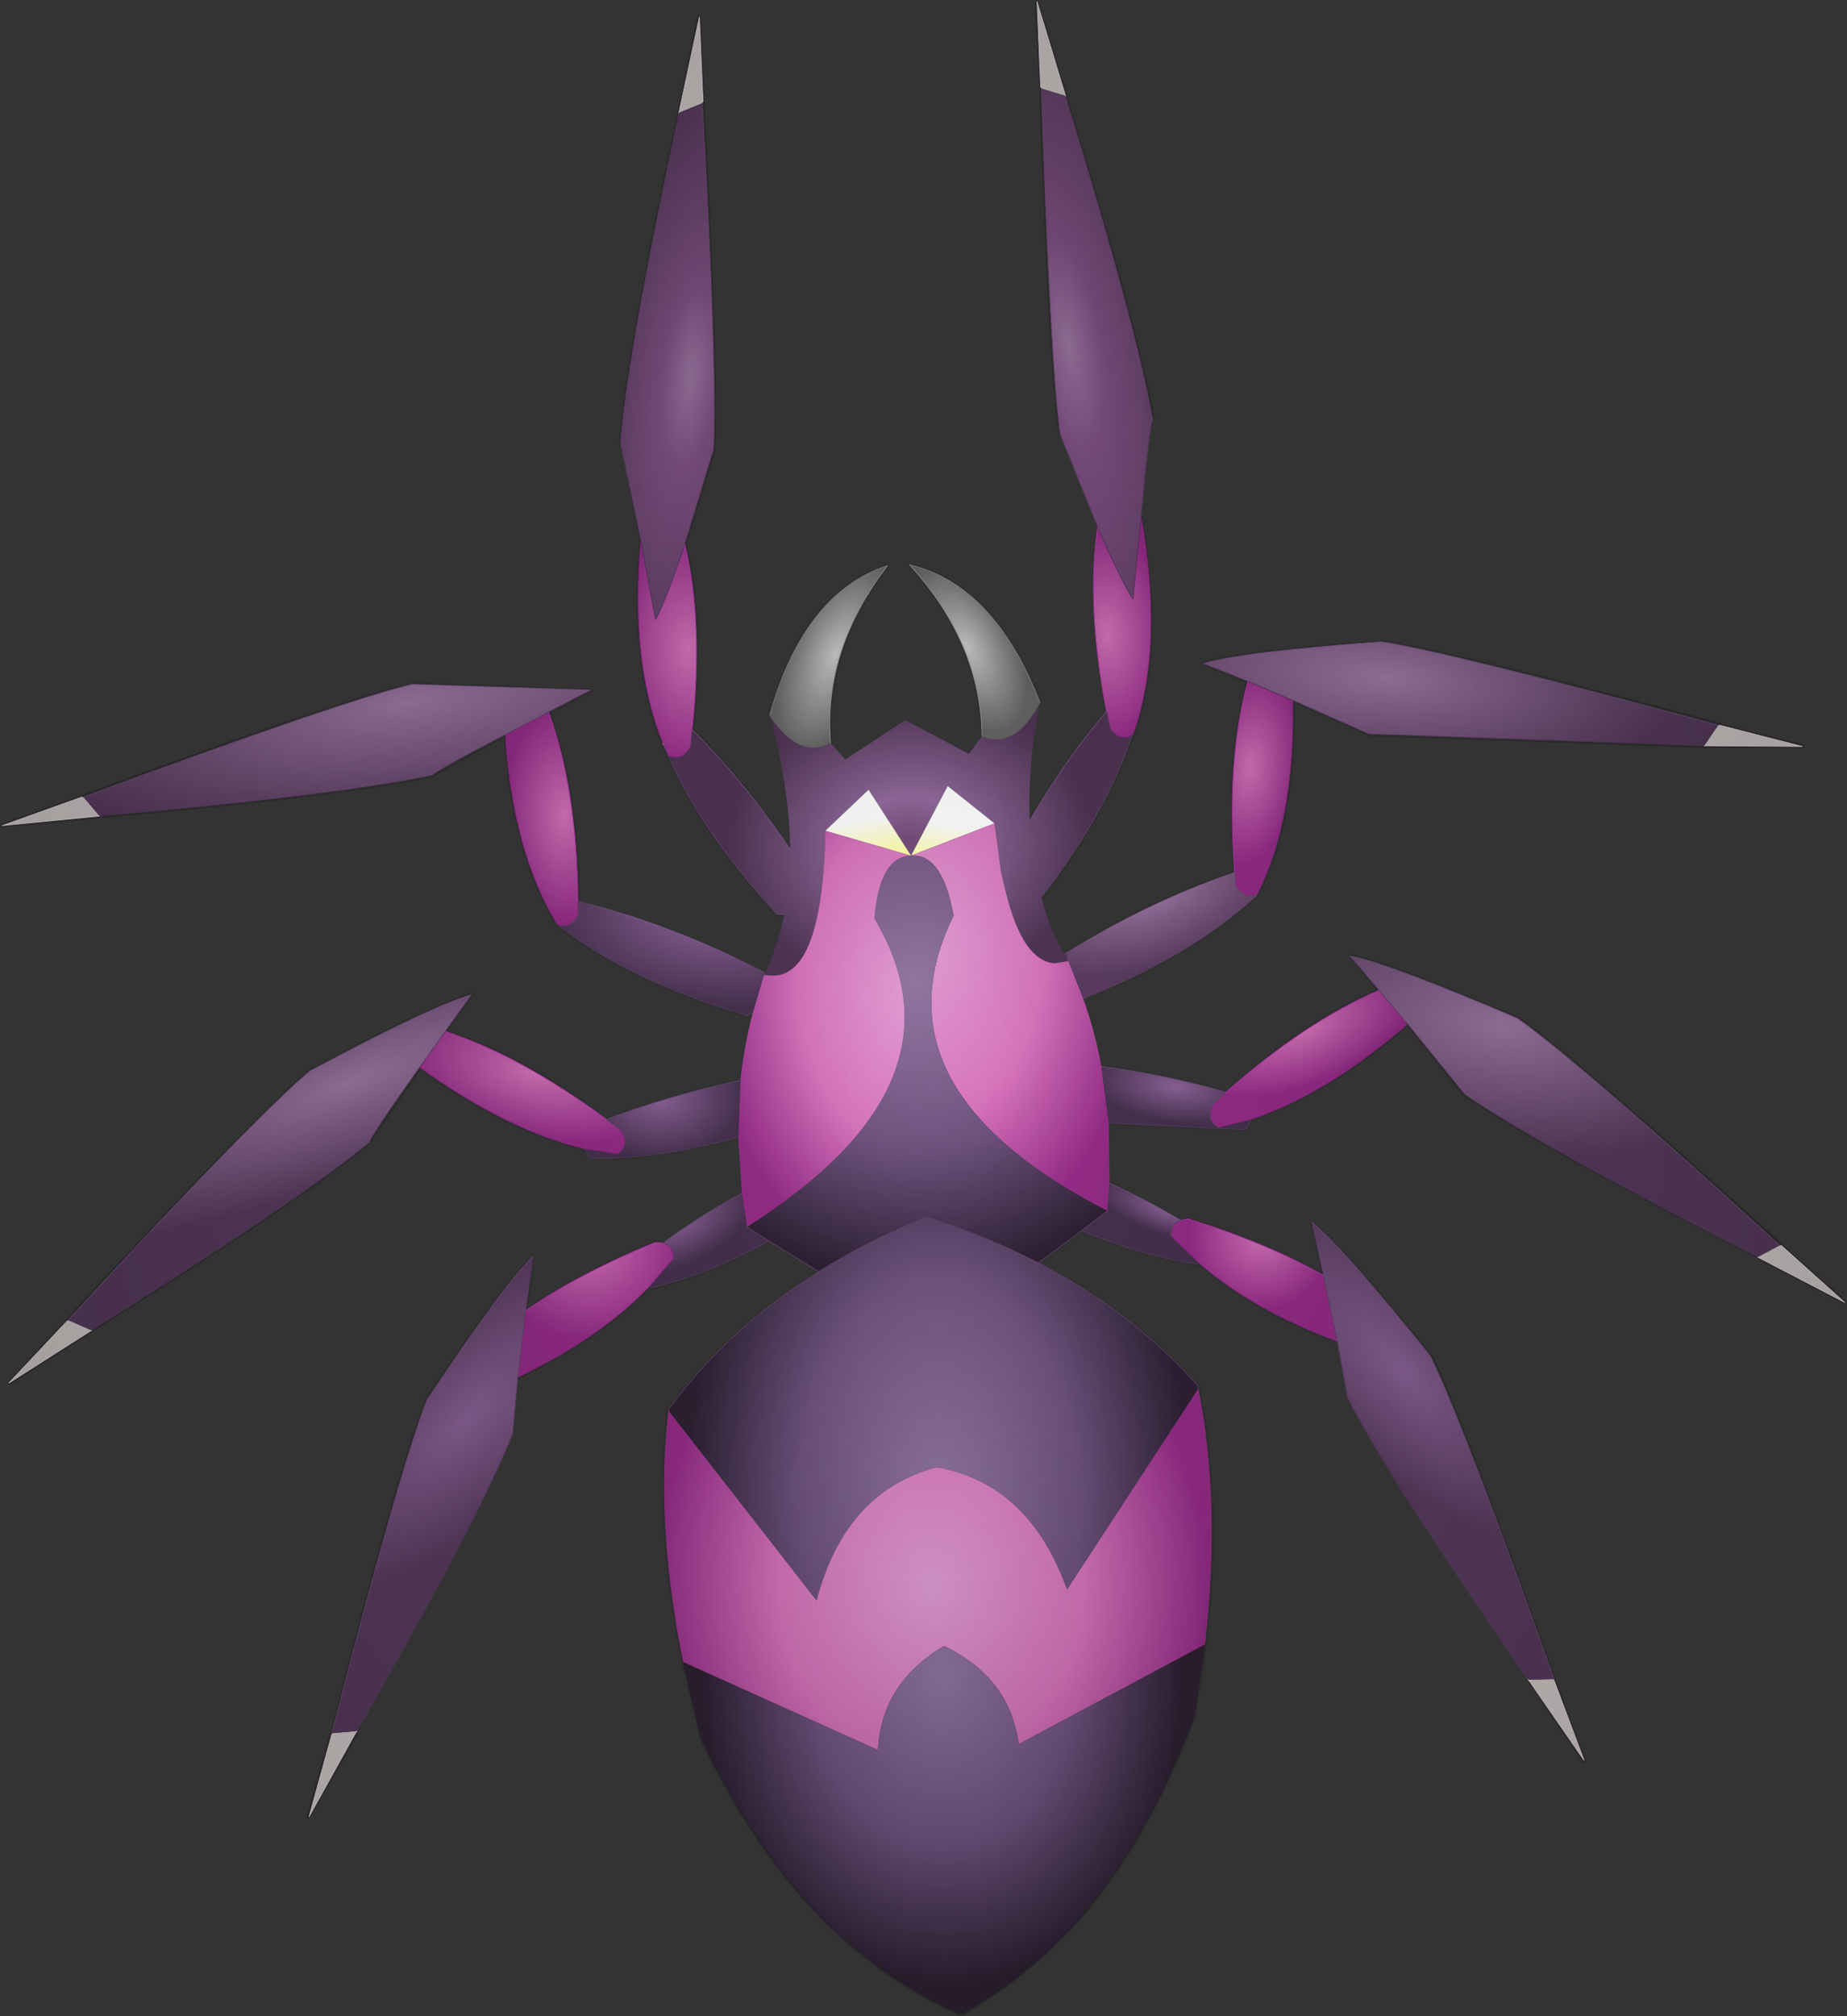 <?xml version="1.0" encoding="UTF-8" standalone="no"?>
<svg xmlns:xlink="http://www.w3.org/1999/xlink" height="137.6px" width="126.1px" xmlns="http://www.w3.org/2000/svg">
  <rect width="100%" height="100%" fill="#333333" stroke="none"/>
  <g transform="matrix(1.0, 0.0, 0.0, 1.0, 61.6, 69.05)">
    <path d="M9.45 -63.1 L9.2 -68.95 11.15 -62.5 9.5 -63.0 9.45 -63.1 M55.7 -19.55 L55.8 -19.55 61.45 -18.1 54.75 -18.15 55.7 -19.55 M59.9 15.95 L60.0 15.95 64.35 19.85 58.4 16.75 59.9 15.95 M44.5 45.55 L44.5 45.65 46.55 51.1 42.75 45.6 44.5 45.55 M-37.25 49.1 L-40.5 54.95 -38.95 49.35 -38.95 49.25 -37.25 49.1 M-55.35 21.75 L-61.0 25.35 -57.0 21.1 -56.95 21.05 -55.35 21.75 M-54.8 -13.35 L-61.45 -12.7 -56.0 -14.65 -55.9 -14.65 -54.8 -13.35 M-15.25 -61.35 L-13.85 -67.9 -13.6 -62.1 -13.65 -62.0 -15.25 -61.35" fill="#d5d0ce" fill-rule="evenodd" stroke="none"/>
    <path d="M9.5 -63.0 L11.15 -62.5 Q16.05 -46.55 17.1 -40.4 16.9 -40.15 16.3 -33.8 L15.75 -28.15 Q14.9 -29.5 13.35 -33.05 L10.8 -39.35 Q10.1 -44.2 9.5 -63.0" fill="url(#gradient0)" fill-rule="evenodd" stroke="none"/>
    <path d="M16.3 -33.8 Q17.9 -24.9 15.75 -18.9 L15.7 -18.9 Q14.85 -18.4 14.2 -19.35 L13.95 -20.5 Q12.55 -27.7 13.35 -33.05 14.9 -29.5 15.75 -28.15 L16.3 -33.8" fill="url(#gradient1)" fill-rule="evenodd" stroke="none"/>
    <path d="M15.7 -18.9 Q13.95 -13.6 9.5 -7.8 10.05 -5.7 11.05 -3.9 16.8 -7.5 22.7 -9.5 L22.75 -8.65 Q23.3 -7.65 24.2 -8.0 L24.2 -7.95 24.05 -7.8 Q19.7 -3.8 12.35 -0.9 L11.35 -3.45 10.4 -3.3 Q8.25 -3.45 7.1 -8.05 L6.75 -9.5 6.3 -12.85 3.1 -15.4 0.6 -10.65 -2.3 -15.15 -5.25 -12.35 Q-5.45 -1.8 -9.3 -2.5 L-9.45 -2.5 -10.2 0.05 -10.6 0.25 Q-18.5 -2.05 -23.3 -5.75 L-23.45 -5.9 Q-22.55 -5.65 -22.1 -6.65 L-22.15 -7.55 -22.1 -7.55 -21.9 -7.5 -15.65 -5.5 Q-12.5 -4.3 -9.35 -2.65 -8.5 -4.5 -8.05 -6.65 L-8.55 -6.65 Q-13.8 -12.35 -16.05 -17.65 L-16.0 -17.5 Q-15.05 -17.05 -14.45 -18.1 L-14.35 -19.25 Q-10.75 -15.65 -7.65 -11.1 -7.7 -15.25 -9.05 -20.25 -7.1 -17.2 -4.9 -18.35 L-3.9 -17.2 0.2 -19.9 4.55 -17.6 5.45 -18.8 Q7.7 -17.9 9.4 -21.1 8.55 -16.75 8.7 -13.05 11.1 -17.15 13.95 -20.5 L14.2 -19.35 Q14.85 -18.4 15.7 -18.9" fill="url(#gradient2)" fill-rule="evenodd" stroke="none"/>
    <path d="M0.6 -10.65 L3.1 -15.4 6.3 -12.85 0.6 -10.65" fill="url(#gradient3)" fill-rule="evenodd" stroke="none"/>
    <path d="M5.45 -18.8 Q5.35 -25.15 0.5 -30.5 6.3 -29.15 9.4 -21.1 7.7 -17.9 5.45 -18.8" fill="url(#gradient4)" fill-rule="evenodd" stroke="none"/>
    <path d="M12.35 -0.9 Q13.15 1.35 13.6 3.75 L14.1 7.6 14.15 11.7 14.0 13.6 Q10.2 11.65 7.65 9.55 -0.95 2.5 3.5 -6.55 2.75 -10.8 0.6 -10.65 L6.3 -12.85 6.75 -9.5 7.1 -8.05 Q8.25 -3.45 10.4 -3.3 L11.35 -3.45 12.35 -0.9" fill="url(#gradient5)" fill-rule="evenodd" stroke="none"/>
    <path d="M12.25 14.95 L9.3 17.15 Q5.75 15.3 1.7 14.05 L1.6 14.05 Q-2.4 15.65 -5.7 17.75 L-9.1 15.65 -10.6 14.7 Q-7.25 12.55 -4.95 10.4 3.4 2.5 -1.9 -6.35 -1.55 -10.6 0.6 -10.65 2.75 -10.8 3.5 -6.55 -0.95 2.5 7.65 9.55 10.2 11.65 14.0 13.6 L12.25 14.95" fill="url(#gradient6)" fill-rule="evenodd" stroke="none"/>
    <path d="M23.6 -22.55 L20.55 -23.75 Q23.15 -24.55 32.7 -25.25 37.55 -24.5 55.7 -19.55 L54.75 -18.15 31.85 -18.95 26.65 -21.25 23.6 -22.55" fill="url(#gradient7)" fill-rule="evenodd" stroke="none"/>
    <path d="M22.7 -9.5 Q22.1 -17.15 23.6 -22.55 L26.65 -21.25 Q26.85 -13.25 24.25 -8.05 L24.2 -8.0 Q23.3 -7.65 22.75 -8.65 L22.7 -9.5" fill="url(#gradient8)" fill-rule="evenodd" stroke="none"/>
    <path d="M32.55 -1.45 L30.55 -3.8 Q33.2 -3.3 42.0 0.45 46.0 3.25 59.9 15.95 L58.4 16.75 Q43.5 9.15 38.4 5.65 L34.5 0.85 32.55 -1.45" fill="url(#gradient9)" fill-rule="evenodd" stroke="none"/>
    <path d="M28.75 18.0 L27.95 14.35 Q30.05 16.05 36.05 23.5 38.2 27.85 44.5 45.55 L42.75 45.6 Q33.25 31.9 30.4 26.35 L29.7 22.5 28.75 18.0" fill="url(#gradient10)" fill-rule="evenodd" stroke="none"/>
    <path d="M13.6 3.75 Q18.05 4.3 22.1 5.5 L21.2 6.35 Q20.7 7.4 21.6 7.9 L23.8 7.35 23.55 7.95 23.35 8.05 14.1 7.6 13.6 3.75" fill="url(#gradient11)" fill-rule="evenodd" stroke="none"/>
    <path d="M22.1 5.5 Q27.55 0.65 32.55 -1.45 L34.5 0.85 Q28.95 5.65 23.8 7.35 L21.6 7.9 Q20.7 7.4 21.2 6.35 L22.1 5.5" fill="url(#gradient12)" fill-rule="evenodd" stroke="none"/>
    <path d="M19.05 14.25 L19.5 14.15 Q24.85 15.75 28.75 18.0 L29.7 22.5 Q23.8 20.3 20.2 17.1 L18.35 15.3 Q18.3 14.45 19.05 14.25" fill="url(#gradient13)" fill-rule="evenodd" stroke="none"/>
    <path d="M9.3 17.15 Q15.65 20.45 20.2 25.55 L20.2 25.75 11.25 39.45 Q8.65 32.2 2.35 31.1 -3.9 32.75 -5.85 40.2 L-15.95 27.25 -15.95 27.15 Q-11.9 21.6 -5.7 17.75 -2.4 15.65 1.6 14.05 L1.7 14.05 Q5.75 15.3 9.3 17.15" fill="url(#gradient14)" fill-rule="evenodd" stroke="none"/>
    <path d="M14.15 11.7 Q16.7 12.85 19.05 14.25 18.3 14.45 18.35 15.3 L20.2 17.1 20.15 17.2 19.95 17.2 Q16.3 16.65 12.25 14.95 L14.0 13.6 14.15 11.7" fill="url(#gradient15)" fill-rule="evenodd" stroke="none"/>
    <path d="M20.2 25.75 Q21.75 33.5 20.65 43.2 L7.95 50.0 Q7.35 45.45 2.85 43.3 -1.45 45.85 -1.65 50.4 L-14.95 44.4 Q-16.85 35.0 -15.95 27.25 L-5.85 40.2 Q-3.9 32.75 2.35 31.1 8.65 32.2 11.25 39.45 L20.2 25.75" fill="url(#gradient16)" fill-rule="evenodd" stroke="none"/>
    <path d="M20.65 43.2 L19.95 48.05 Q16.45 57.45 10.95 63.1 7.85 66.3 4.05 68.4 L3.95 68.4 Q-0.05 66.65 -3.45 63.7 -9.45 58.6 -13.75 49.55 L-14.95 44.4 -1.65 50.4 Q-1.45 45.85 2.85 43.3 7.35 45.45 7.95 50.0 L20.65 43.2" fill="url(#gradient17)" fill-rule="evenodd" stroke="none"/>
    <path d="M-17.85 -32.15 L-19.25 -38.8 Q-18.75 -45.05 -15.25 -61.35 L-13.65 -62.0 Q-12.6 -43.2 -12.9 -38.3 L-14.85 -31.9 Q-16.1 -28.15 -16.85 -26.75 L-17.85 -32.15" fill="url(#gradient18)" fill-rule="evenodd" stroke="none"/>
    <path d="M-27.1 -18.9 Q-31.9 -16.4 -32.05 -16.15 -38.2 -14.8 -54.8 -13.35 L-55.9 -14.65 Q-38.25 -21.2 -33.45 -22.35 L-21.25 -21.95 -24.15 -20.45 -27.1 -18.9" fill="url(#gradient19)" fill-rule="evenodd" stroke="none"/>
    <path d="M-16.05 -17.65 L-16.3 -18.2 -16.35 -18.35 Q-18.6 -23.9 -17.85 -32.15 L-16.85 -26.75 Q-16.1 -28.15 -14.85 -31.9 -13.55 -26.6 -14.35 -19.25 L-14.45 -18.1 Q-15.05 -17.05 -16.0 -17.5 L-16.05 -17.65" fill="url(#gradient20)" fill-rule="evenodd" stroke="none"/>
    <path d="M-23.45 -5.9 L-23.55 -5.95 Q-26.6 -10.9 -27.1 -18.9 L-24.15 -20.45 Q-22.2 -15.2 -22.15 -7.55 L-22.1 -6.65 Q-22.55 -5.65 -23.45 -5.9" fill="url(#gradient21)" fill-rule="evenodd" stroke="none"/>
    <path d="M-9.05 -20.25 Q-6.7 -28.6 -1.0 -30.45 -5.4 -24.7 -4.9 -18.35 -7.1 -17.2 -9.05 -20.25" fill="url(#gradient22)" fill-rule="evenodd" stroke="none"/>
    <path d="M-10.95 12.4 L-11.2 8.55 -11.05 4.7 Q-10.8 2.35 -10.2 0.05 L-9.45 -2.5 -9.3 -2.5 Q-5.45 -1.8 -5.25 -12.35 L0.6 -10.65 Q-1.55 -10.6 -1.9 -6.35 3.4 2.5 -4.95 10.4 -7.25 12.55 -10.6 14.7 L-10.95 12.4" fill="url(#gradient23)" fill-rule="evenodd" stroke="none"/>
    <path d="M0.6 -10.65 L-5.25 -12.35 -2.3 -15.15 0.6 -10.65" fill="url(#gradient24)" fill-rule="evenodd" stroke="none"/>
    <path d="M-11.2 8.55 Q-16.65 10.1 -21.2 10.0 L-21.4 9.95 -21.7 9.35 -19.45 9.7 Q-18.6 9.15 -19.2 8.1 L-20.2 7.35 Q-15.9 5.7 -11.05 4.7 L-11.2 8.55" fill="url(#gradient25)" fill-rule="evenodd" stroke="none"/>
    <path d="M-21.7 9.35 Q-27.0 8.1 -32.95 3.8 L-31.2 1.35 Q-26.05 3.0 -20.2 7.35 L-19.2 8.1 Q-18.6 9.15 -19.45 9.7 L-21.7 9.35" fill="url(#gradient26)" fill-rule="evenodd" stroke="none"/>
    <path d="M-17.25 18.75 Q-20.6 22.25 -26.25 24.95 L-25.7 20.4 Q-22.05 17.85 -16.85 15.75 L-16.35 15.8 Q-15.65 15.95 -15.6 16.8 L-17.25 18.75" fill="url(#gradient27)" fill-rule="evenodd" stroke="none"/>
    <path d="M-9.1 15.65 Q-13.2 17.9 -16.95 18.8 L-17.15 18.85 -17.25 18.75 -15.6 16.8 Q-15.65 15.95 -16.35 15.8 -13.85 13.95 -10.95 12.4 L-10.6 14.7 -9.1 15.65" fill="url(#gradient28)" fill-rule="evenodd" stroke="none"/>
    <path d="M-32.95 3.8 Q-36.35 8.6 -36.35 8.9 -41.2 12.9 -55.35 21.75 L-56.95 21.05 Q-44.2 7.2 -40.45 4.05 -32.0 -0.45 -29.4 -1.15 L-31.2 1.35 -32.95 3.8" fill="url(#gradient29)" fill-rule="evenodd" stroke="none"/>
    <path d="M-26.25 24.95 L-26.6 28.85 Q-28.95 34.65 -37.25 49.1 L-38.95 49.25 Q-34.25 31.05 -32.45 26.5 -27.15 18.55 -25.2 16.7 L-25.7 20.4 -26.25 24.95" fill="url(#gradient30)" fill-rule="evenodd" stroke="none"/>
    <path d="M-16.3 -18.2 L-16.35 -18.35" fill="none" stroke="#a984b0" stroke-linecap="round" stroke-linejoin="round" stroke-width="0.05"/>
    <path d="M15.75 -18.9 L15.7 -18.9 M12.25 14.95 L9.3 17.15 Q15.65 20.45 20.2 25.55 L20.2 25.75 M4.05 68.4 L3.95 68.4 M-15.95 27.25 L-15.95 27.15 Q-11.9 21.6 -5.7 17.75 L-9.1 15.65 -10.6 14.7 M13.95 -20.5 L14.2 -19.35 M24.2 -8.0 Q23.3 -7.65 22.75 -8.65 L22.7 -9.5 M21.6 7.9 Q20.7 7.4 21.2 6.35 L22.1 5.5 M29.7 22.5 L28.75 18.0 M-5.7 17.75 Q-2.4 15.65 1.6 14.05 L1.7 14.05 Q5.75 15.3 9.3 17.15 M12.25 14.95 L14.0 13.6 M19.05 14.25 Q18.3 14.45 18.35 15.3 M32.55 -1.45 L34.5 0.85 M-24.15 -20.45 L-27.1 -18.9 M-22.15 -7.55 L-22.1 -6.65 Q-22.55 -5.65 -23.45 -5.9 M-14.35 -19.25 L-14.45 -18.1 M-20.2 7.35 L-19.2 8.1 M-31.2 1.35 L-32.95 3.8 M-25.7 20.4 L-26.25 24.95" fill="none" stroke="#624268" stroke-linecap="round" stroke-linejoin="round" stroke-width="0.05"/>
    <path d="M-1.0 -30.45 Q-5.4 -24.7 -4.9 -18.35 M5.45 -18.8 Q5.35 -25.15 0.5 -30.5" fill="none" stroke="#999999" stroke-linecap="round" stroke-linejoin="round" stroke-width="0.05"/>
    <path d="M9.4 -21.1 Q7.7 -17.9 5.45 -18.8 M-4.9 -18.35 Q-7.1 -17.2 -9.05 -20.25" fill="none" stroke="#616161" stroke-linecap="round" stroke-linejoin="round" stroke-width="0.05"/>
    <path d="M-9.05 -20.25 Q-6.7 -28.6 -1.0 -30.45 M0.5 -30.5 Q6.3 -29.15 9.4 -21.1" fill="none" stroke="#858585" stroke-linecap="round" stroke-linejoin="round" stroke-width="0.05"/>
    <path d="M11.15 -62.5 Q16.05 -46.55 17.1 -40.4 M-19.25 -38.8 Q-18.75 -45.05 -15.25 -61.35" fill="none" stroke="#5b3d61" stroke-linecap="round" stroke-linejoin="round" stroke-width="0.05"/>
    <path d="M17.1 -40.4 Q16.9 -40.15 16.3 -33.8 L15.75 -28.15 Q14.9 -29.5 13.35 -33.05 L10.8 -39.35 M23.6 -22.55 L20.55 -23.75 M54.75 -18.15 L31.85 -18.95 26.65 -21.25 23.6 -22.55 M32.55 -1.45 L30.55 -3.8 M58.4 16.75 Q43.5 9.15 38.4 5.65 L34.5 0.85 M28.75 18.0 L27.95 14.35 M42.75 45.6 Q33.25 31.9 30.4 26.35 L29.7 22.5 M-26.25 24.95 L-26.6 28.85 Q-28.95 34.65 -37.25 49.1 M-25.2 16.7 L-25.7 20.4 M-32.95 3.8 Q-36.35 8.6 -36.35 8.9 -41.2 12.9 -55.35 21.75 M-29.4 -1.15 L-31.2 1.35 M-27.1 -18.9 Q-31.9 -16.4 -32.05 -16.15 -38.2 -14.8 -54.8 -13.35 M-21.25 -21.95 L-24.15 -20.45 M-17.85 -32.15 L-19.25 -38.8 M-12.9 -38.3 L-14.85 -31.9 Q-16.1 -28.15 -16.85 -26.75 L-17.85 -32.15" fill="none" stroke="#543a5c" stroke-linecap="round" stroke-linejoin="round" stroke-width="0.05"/>
    <path d="M27.95 14.35 Q30.05 16.05 36.05 23.5 38.2 27.85 44.5 45.55 M-38.95 49.25 Q-34.25 31.05 -32.45 26.5 -27.15 18.55 -25.2 16.7 M-13.65 -62.0 Q-12.6 -43.2 -12.9 -38.3 M10.8 -39.35 Q10.1 -44.2 9.5 -63.0" fill="none" stroke="#704e7a" stroke-linecap="round" stroke-linejoin="round" stroke-width="0.05"/>
    <path d="M11.05 -3.9 Q16.8 -7.5 22.7 -9.5 M24.2 -8.0 L24.2 -7.95 24.05 -7.8 M-10.2 0.05 L-10.6 0.25 M-23.3 -5.75 L-23.45 -5.9 M-22.15 -7.55 L-22.1 -7.55 -21.9 -7.5 M-8.05 -6.65 L-8.55 -6.65 M-14.35 -19.25 Q-10.75 -15.65 -7.65 -11.1 M8.7 -13.05 Q11.1 -17.15 13.95 -20.5" fill="none" stroke="#775283" stroke-linecap="round" stroke-linejoin="round" stroke-width="0.05"/>
    <path d="M15.7 -18.9 Q13.95 -13.6 9.5 -7.8 M24.05 -7.8 Q19.7 -3.8 12.35 -0.9 M-10.6 0.25 Q-18.5 -2.05 -23.3 -5.75 M-8.55 -6.65 Q-13.8 -12.35 -16.05 -17.65 L-16.3 -18.2" fill="none" stroke="#61446a" stroke-linecap="round" stroke-linejoin="round" stroke-width="0.05"/>
    <path d="M23.8 7.35 L23.55 7.95 23.35 8.05 14.1 7.6 M20.2 17.1 L20.15 17.2 19.95 17.2 Q16.3 16.65 12.25 14.95 M-9.1 15.65 Q-13.2 17.9 -16.95 18.8 L-17.15 18.85 -17.25 18.75 M-11.2 8.55 Q-16.65 10.1 -21.2 10.0 L-21.4 9.95 -21.7 9.35" fill="none" stroke="#553e60" stroke-linecap="round" stroke-linejoin="round" stroke-width="0.05"/>
    <path d="M13.6 3.75 Q18.05 4.3 22.1 5.5 M14.15 11.7 Q16.7 12.85 19.05 14.25 M-16.35 15.8 Q-13.85 13.95 -10.95 12.4 M-20.2 7.35 Q-15.9 5.7 -11.05 4.7" fill="none" stroke="#684d75" stroke-linecap="round" stroke-linejoin="round" stroke-width="0.05"/>
    <path d="M20.55 -23.75 Q23.15 -24.55 32.7 -25.25 37.55 -24.5 55.7 -19.55 M30.55 -3.8 Q33.2 -3.3 42.0 0.45 46.0 3.25 59.9 15.95 M-56.95 21.05 Q-44.2 7.2 -40.45 4.05 -32.0 -0.45 -29.4 -1.15 M-55.9 -14.65 Q-38.25 -21.2 -33.45 -22.35 L-21.25 -21.95" fill="none" stroke="#735481" stroke-linecap="round" stroke-linejoin="round" stroke-width="0.05"/>
    <path d="M16.3 -33.8 Q17.9 -24.9 15.75 -18.9 M26.65 -21.25 Q26.85 -13.25 24.25 -8.05 L24.2 -8.0 M34.5 0.85 Q28.95 5.65 23.8 7.35 L21.6 7.9 M29.7 22.5 Q23.8 20.3 20.2 17.1 L18.35 15.3 M-17.25 18.75 Q-20.6 22.25 -26.25 24.95 M-21.7 9.35 Q-27.0 8.1 -32.95 3.8 M-23.45 -5.9 L-23.55 -5.95 Q-26.6 -10.9 -27.1 -18.9 M-16.35 -18.35 Q-18.6 -23.9 -17.85 -32.15 M14.2 -19.35 Q14.85 -18.4 15.7 -18.9 M-14.45 -18.1 Q-15.05 -17.05 -16.0 -17.5 L-16.05 -17.65 M-19.2 8.1 Q-18.6 9.15 -19.45 9.7 L-21.7 9.35 M-16.35 15.8 Q-15.65 15.95 -15.6 16.8 L-17.25 18.75" fill="none" stroke="#872783" stroke-linecap="round" stroke-linejoin="round" stroke-width="0.05"/>
    <path d="M22.7 -9.5 Q22.1 -17.15 23.6 -22.55 M22.1 5.5 Q27.55 0.65 32.55 -1.45 M19.05 14.25 L19.5 14.15 Q24.85 15.75 28.75 18.0 M-25.7 20.4 Q-22.05 17.85 -16.85 15.75 L-16.35 15.8 M-31.2 1.35 Q-26.05 3.0 -20.2 7.35 M-24.15 -20.45 Q-22.2 -15.2 -22.15 -7.55 M-14.85 -31.9 Q-13.55 -26.6 -14.35 -19.25 M13.95 -20.5 Q12.55 -27.7 13.35 -33.05" fill="none" stroke="#b735b0" stroke-linecap="round" stroke-linejoin="round" stroke-width="0.05"/>
    <path d="M20.65 43.2 L19.95 48.05 Q16.45 57.45 10.95 63.1 7.85 66.3 4.05 68.4 M3.95 68.4 Q-0.05 66.65 -3.45 63.7 -9.45 58.6 -13.75 49.55 L-14.95 44.4" fill="none" stroke="#2e2134" stroke-linecap="round" stroke-linejoin="round" stroke-width="0.05"/>
    <path d="M20.2 25.75 Q21.75 33.5 20.65 43.2 M-14.95 44.4 Q-16.85 35.0 -15.95 27.25" fill="none" stroke="#89327e" stroke-linecap="round" stroke-linejoin="round" stroke-width="0.05"/>
    <path d="M11.15 -62.5 L9.2 -68.95 9.45 -63.1 M55.8 -19.55 L61.45 -18.1 54.75 -18.15 M60.0 15.95 L64.35 19.85 58.4 16.75 M44.5 45.65 L46.55 51.1 42.75 45.6 M-37.25 49.1 L-40.5 54.95 -38.95 49.35 M-55.35 21.75 L-61.0 25.35 -57.0 21.1 M-54.8 -13.35 L-61.45 -12.7 -56.0 -14.65 M-15.25 -61.35 L-13.85 -67.9 -13.6 -62.1" fill="none" stroke="#f2dbf1" stroke-linecap="round" stroke-linejoin="round" stroke-width="0.05"/>
    <path d="M12.35 -0.9 L11.35 -3.45 11.25 -3.4 11.25 -4.05 Q16.9 -7.55 22.7 -9.5 L22.75 -8.65 Q23.3 -7.65 24.2 -8.0 L24.2 -7.95 24.05 -7.8 Q19.7 -3.8 12.35 -0.9" fill="url(#gradient31)" fill-rule="evenodd" stroke="none"/>
    <path d="M-22.1 -7.55 Q-15.8 -6.0 -9.4 -2.7 L-9.35 -2.5 -9.45 -2.5 -10.2 0.05 -10.6 0.25 Q-18.5 -2.05 -23.3 -5.75 L-23.45 -5.9 Q-22.55 -5.65 -22.1 -6.65 L-22.15 -7.55 -22.1 -7.55" fill="url(#gradient32)" fill-rule="evenodd" stroke="none"/>
    <path d="M9.15 -69.05 L9.25 -69.0 9.3 -68.95 11.25 -62.55 11.25 -62.5 Q16.15 -46.6 17.25 -40.4 L17.15 -40.5 17.05 -40.5 17.1 -40.4 Q16.9 -40.15 16.3 -33.9 L16.35 -33.9 16.4 -33.8 Q18.0 -24.9 15.9 -18.85 L15.9 -18.9 15.9 -19.0 15.8 -19.05 15.8 -19.0 15.85 -18.9 15.85 -18.8 Q14.05 -13.55 9.65 -7.7 L9.55 -7.65 Q10.1 -5.65 11.05 -3.9 L11.15 -3.95 11.1 -4.0 11.2 -4.1 Q16.8 -7.65 22.6 -9.6 22.0 -17.1 23.45 -22.4 L20.55 -23.65 Q20.45 -23.65 20.45 -23.7 L20.45 -23.8 20.55 -23.9 20.6 -23.9 Q23.2 -24.7 32.7 -25.35 L32.75 -25.35 Q37.55 -24.65 55.9 -19.7 L55.9 -19.65 61.45 -18.25 61.55 -18.2 61.6 -18.1 61.55 -18.0 61.45 -18.0 54.75 -18.0 31.85 -18.8 31.75 -18.85 26.8 -21.05 Q27.0 -13.15 24.4 -8.0 L24.35 -7.95 24.35 -7.9 24.3 -7.85 24.2 -7.8 24.15 -7.7 Q19.75 -3.7 12.45 -0.8 L12.4 -0.8 13.6 3.7 13.65 3.65 Q18.05 4.15 22.1 5.4 27.4 0.55 32.35 -1.5 L30.5 -3.7 30.45 -3.7 30.45 -3.8 30.5 -3.9 30.6 -3.9 30.6 -3.95 Q33.25 -3.4 42.05 0.35 L42.1 0.35 Q46.05 3.15 60.05 15.8 L60.05 15.85 64.45 19.75 64.5 19.85 64.45 19.9 64.4 19.95 64.3 19.95 58.35 16.85 58.35 16.8 Q43.45 9.25 38.3 5.75 L38.25 5.7 34.5 1.05 Q29.0 5.75 23.9 7.45 L23.7 8.0 23.65 8.05 23.6 8.1 23.4 8.15 14.1 7.75 14.15 11.55 14.25 11.6 Q16.7 12.75 19.05 14.15 L19.55 14.0 19.6 14.0 Q24.75 15.65 28.6 17.8 L27.85 14.4 27.85 14.3 27.95 14.25 28.05 14.25 28.05 14.3 Q30.15 16.0 36.15 23.4 L36.2 23.4 Q38.3 27.75 44.65 45.65 L46.65 51.1 46.65 51.2 46.6 51.25 46.5 51.25 46.45 51.2 46.4 51.15 42.7 45.7 42.75 45.7 42.85 45.7 42.75 45.6 Q33.25 31.9 30.4 26.35 L29.75 22.65 29.65 22.65 29.6 22.6 Q23.8 20.45 20.25 17.3 L20.15 17.35 19.9 17.35 Q16.3 16.75 12.3 15.1 L9.55 17.2 Q15.8 20.45 20.3 25.5 L20.3 25.55 20.35 25.75 Q21.9 33.5 20.8 43.25 L20.05 48.05 20.05 48.1 Q16.55 57.5 11.05 63.2 7.9 66.35 4.2 68.5 L4.15 68.5 4.05 68.55 4.0 68.55 3.9 68.55 3.85 68.5 Q-0.15 66.75 -3.5 63.85 -9.55 58.65 -13.85 49.6 L-13.85 49.55 -15.05 44.4 Q-17.0 35.0 -16.1 27.25 L-16.1 27.15 -16.05 27.1 Q-12.0 21.55 -5.8 17.7 L-9.0 15.7 -9.05 15.75 -9.15 15.8 Q-13.2 18.05 -16.95 18.95 L-17.15 19.0 -17.25 18.95 Q-20.6 22.4 -26.15 25.05 L-26.2 25.1 -26.3 25.1 -26.6 28.85 Q-28.95 34.65 -37.25 49.1 L-37.3 49.2 -37.2 49.25 -37.1 49.2 -40.4 54.95 -40.4 55.0 -40.45 55.1 -40.55 55.1 -40.65 55.0 -40.65 54.9 -39.1 49.3 -39.05 49.25 Q-34.4 30.95 -32.55 26.45 L-32.55 26.4 Q-27.3 18.55 -25.3 16.65 L-25.3 16.6 -25.25 16.6 -25.2 16.6 -25.1 16.65 -25.1 16.7 -25.1 16.75 -25.55 20.2 Q-21.95 17.7 -16.85 15.6 L-16.8 15.6 -16.4 15.7 -11.0 12.3 -10.95 12.25 -11.2 8.65 Q-16.65 10.2 -21.15 10.1 L-21.35 10.05 -21.45 10.05 -21.45 10.0 -21.8 9.45 Q-27.05 8.25 -32.9 4.0 L-36.25 8.95 -36.3 9.05 Q-41.15 13.0 -55.2 21.8 L-55.25 21.85 -60.9 25.45 -61.0 25.45 -61.05 25.4 -61.1 25.35 -61.05 25.25 -57.1 21.05 -57.1 21.0 Q-44.25 7.1 -40.5 3.95 -32.05 -0.55 -29.4 -1.3 L-29.3 -1.25 -29.25 -1.2 -29.25 -1.1 -29.3 -1.05 -31.0 1.3 Q-25.9 2.9 -20.15 7.25 -15.85 5.55 -11.05 4.6 L-11.0 4.6 Q-10.8 2.4 -10.25 0.25 L-10.55 0.4 -10.65 0.4 Q-18.55 -1.95 -23.3 -5.6 L-23.35 -5.65 -23.5 -5.75 -23.65 -5.8 -23.65 -5.85 Q-26.7 -10.8 -27.2 -18.7 L-31.95 -16.05 -32.05 -16.0 Q-38.15 -14.7 -54.8 -13.2 L-61.45 -12.6 -61.5 -12.6 -61.55 -12.7 -61.55 -12.8 -61.45 -12.85 -56.05 -14.75 -56.0 -14.8 Q-38.3 -21.35 -33.45 -22.45 L-21.25 -22.05 -21.15 -22.05 -21.1 -22.0 -21.1 -21.9 -21.15 -21.8 -24.0 -20.35 Q-22.1 -15.2 -22.0 -7.65 L-21.9 -7.6 -21.85 -7.5 -15.65 -5.5 -15.2 -5.3 -11.55 -3.75 -10.95 -3.5 -9.4 -2.7 -9.35 -2.65 Q-8.55 -4.45 -8.1 -6.5 L-8.55 -6.5 -8.65 -6.55 Q-14.2 -12.55 -16.4 -18.15 L-16.4 -18.25 -16.5 -18.3 Q-18.7 -23.8 -17.95 -32.1 L-17.95 -32.15 Q-19.15 -38.5 -19.3 -38.7 L-19.35 -38.8 Q-18.85 -45.05 -15.35 -61.35 L-14.0 -67.9 -13.95 -68.0 -13.85 -68.0 -13.8 -67.95 -13.75 -67.9 -13.5 -62.1 Q-12.5 -43.35 -12.75 -38.35 L-12.75 -38.25 -14.7 -31.9 Q-13.45 -26.55 -14.2 -19.3 -10.7 -15.75 -7.65 -11.3 -7.7 -15.3 -9.0 -20.0 L-9.1 -20.15 -9.15 -20.2 -9.15 -20.3 Q-6.8 -28.7 -1.05 -30.55 L-0.95 -30.55 -0.9 -30.45 -0.9 -30.35 Q-5.25 -24.7 -4.75 -18.35 L-4.75 -18.25 -4.8 -18.2 -3.9 -17.2 0.2 -19.9 4.55 -17.6 5.4 -18.7 5.35 -18.7 5.35 -18.8 Q5.2 -25.15 0.45 -30.4 L0.4 -30.5 0.4 -30.55 0.45 -30.6 0.5 -30.6 0.55 -30.6 Q6.35 -29.3 9.5 -21.15 L9.5 -21.1 9.5 -21.05 9.45 -20.95 9.35 -20.75 Q8.6 -16.7 8.7 -13.25 11.05 -17.25 13.85 -20.55 L13.85 -20.5 13.85 -20.4 13.95 -20.5 Q12.55 -27.7 13.35 -33.05 L10.85 -39.25 10.75 -39.25 10.7 -39.35 Q9.95 -44.15 9.35 -63.1 L9.05 -68.9 9.1 -68.95 9.15 -69.05" fill="url(#gradient33)" fill-rule="evenodd" stroke="none"/>
  </g>
  <defs>
    <radialGradient cx="0" cy="0" gradientTransform="matrix(0.009, -0.002, 0.005, 0.03, 11.35, -45.5)" gradientUnits="userSpaceOnUse" id="gradient0" r="819.2" spreadMethod="pad">
      <stop offset="0.0" stop-color="#a57dac"/>
      <stop offset="0.294" stop-color="#86558a"/>
      <stop offset="1.0" stop-color="#5b3d61"/>
    </radialGradient>
    <radialGradient cx="0" cy="0" gradientTransform="matrix(0.005, -2.0E-4, 4.0E-4, 0.009, 14.0, -25.8)" gradientUnits="userSpaceOnUse" id="gradient1" r="819.2" spreadMethod="pad">
      <stop offset="0.0" stop-color="#d975be"/>
      <stop offset="1.0" stop-color="#962c89"/>
    </radialGradient>
    <radialGradient cx="0" cy="0" gradientTransform="matrix(0.015, -7.0E-4, 5.0E-4, 0.012, 0.5, -11.6)" gradientUnits="userSpaceOnUse" id="gradient2" r="819.2" spreadMethod="pad">
      <stop offset="0.0" stop-color="#744b79"/>
      <stop offset="0.314" stop-color="#936b9e"/>
      <stop offset="1.0" stop-color="#503555"/>
    </radialGradient>
    <linearGradient gradientTransform="matrix(-4.0E-4, 0.002, -0.003, -5.0E-4, 2.15, -11.25)" gradientUnits="userSpaceOnUse" id="gradient3" spreadMethod="pad" x1="-819.2" x2="819.2">
      <stop offset="0.0" stop-color="#ffffff"/>
      <stop offset="1.0" stop-color="#ffff99"/>
    </linearGradient>
    <radialGradient cx="0" cy="0" gradientTransform="matrix(0.004, -0.001, 0.003, 0.007, 4.45, -24.9)" gradientUnits="userSpaceOnUse" id="gradient4" r="819.2" spreadMethod="pad">
      <stop offset="0.0" stop-color="#cccccc"/>
      <stop offset="1.0" stop-color="#666666"/>
    </radialGradient>
    <radialGradient cx="0" cy="0" gradientTransform="matrix(0.018, -8.0E-4, 0.001, 0.026, 1.5, -4.45)" gradientUnits="userSpaceOnUse" id="gradient5" r="819.2" spreadMethod="pad">
      <stop offset="0.0" stop-color="#e39fd7"/>
      <stop offset="0.553" stop-color="#d975be"/>
      <stop offset="1.0" stop-color="#962c89"/>
    </radialGradient>
    <radialGradient cx="0" cy="0" gradientTransform="matrix(0.025, -0.001, 0.001, 0.025, 0.8, -2.2)" gradientUnits="userSpaceOnUse" id="gradient6" r="819.2" spreadMethod="pad">
      <stop offset="0.0" stop-color="#9478a5"/>
      <stop offset="0.553" stop-color="#705481"/>
      <stop offset="1.0" stop-color="#2e2134"/>
    </radialGradient>
    <radialGradient cx="0" cy="0" gradientTransform="matrix(0.024, 0.002, -6.0E-4, 0.008, 33.1, -22.8)" gradientUnits="userSpaceOnUse" id="gradient7" r="819.2" spreadMethod="pad">
      <stop offset="0.0" stop-color="#a57dac"/>
      <stop offset="1.0" stop-color="#5b3d61"/>
    </radialGradient>
    <radialGradient cx="0" cy="0" gradientTransform="matrix(0.004, 6.0E-4, -0.001, 0.008, 23.75, -16.65)" gradientUnits="userSpaceOnUse" id="gradient8" r="819.2" spreadMethod="pad">
      <stop offset="0.0" stop-color="#d975be"/>
      <stop offset="1.0" stop-color="#962c89"/>
    </radialGradient>
    <radialGradient cx="0" cy="0" gradientTransform="matrix(0.021, 0.004, -0.002, 0.01, 41.15, 1.05)" gradientUnits="userSpaceOnUse" id="gradient9" r="819.2" spreadMethod="pad">
      <stop offset="0.0" stop-color="#a57dac"/>
      <stop offset="1.0" stop-color="#5b3d61"/>
    </radialGradient>
    <radialGradient cx="0" cy="0" gradientTransform="matrix(0.005, -0.005, 0.012, 0.013, 34.2, 24.55)" gradientUnits="userSpaceOnUse" id="gradient10" r="819.2" spreadMethod="pad">
      <stop offset="0.0" stop-color="#8e649b"/>
      <stop offset="1.0" stop-color="#5b3d61"/>
    </radialGradient>
    <radialGradient cx="0" cy="0" gradientTransform="matrix(0.007, 0.001, -5.0E-4, 0.003, 18.65, 5.1)" gradientUnits="userSpaceOnUse" id="gradient11" r="819.2" spreadMethod="pad">
      <stop offset="0.0" stop-color="#8e649b"/>
      <stop offset="1.0" stop-color="#47314f"/>
    </radialGradient>
    <radialGradient cx="0" cy="0" gradientTransform="matrix(0.009, -0.004, 0.002, 0.004, 27.35, 1.25)" gradientUnits="userSpaceOnUse" id="gradient12" r="819.2" spreadMethod="pad">
      <stop offset="0.0" stop-color="#d975be"/>
      <stop offset="1.0" stop-color="#962c89"/>
    </radialGradient>
    <radialGradient cx="0" cy="0" gradientTransform="matrix(0.006, -3.0E-4, 3.0E-4, 0.006, 24.55, 15.4)" gradientUnits="userSpaceOnUse" id="gradient13" r="819.2" spreadMethod="pad">
      <stop offset="0.0" stop-color="#d975be"/>
      <stop offset="1.0" stop-color="#962c89"/>
    </radialGradient>
    <radialGradient cx="0" cy="0" gradientTransform="matrix(0.021, -9.0E-4, 0.001, 0.033, 2.55, 33.15)" gradientUnits="userSpaceOnUse" id="gradient14" r="819.2" spreadMethod="pad">
      <stop offset="0.0" stop-color="#9478a5"/>
      <stop offset="0.553" stop-color="#705481"/>
      <stop offset="1.0" stop-color="#2e2134"/>
    </radialGradient>
    <radialGradient cx="0" cy="0" gradientTransform="matrix(0.006, 0.002, -6.0E-4, 0.002, 18.15, 13.55)" gradientUnits="userSpaceOnUse" id="gradient15" r="819.2" spreadMethod="pad">
      <stop offset="0.0" stop-color="#8e649b"/>
      <stop offset="1.0" stop-color="#47314f"/>
    </radialGradient>
    <radialGradient cx="0" cy="0" gradientTransform="matrix(0.023, -0.001, 0.001, 0.027, 2.0, 39.15)" gradientUnits="userSpaceOnUse" id="gradient16" r="819.2" spreadMethod="pad">
      <stop offset="0.0" stop-color="#e39fd7"/>
      <stop offset="0.553" stop-color="#d975be"/>
      <stop offset="1.0" stop-color="#962c89"/>
    </radialGradient>
    <radialGradient cx="0" cy="0" gradientTransform="matrix(0.02, -9.0E-4, 0.001, 0.026, 2.7, 45.15)" gradientUnits="userSpaceOnUse" id="gradient17" r="819.2" spreadMethod="pad">
      <stop offset="0.0" stop-color="#9478a5"/>
      <stop offset="0.553" stop-color="#705481"/>
      <stop offset="1.0" stop-color="#2e2134"/>
    </radialGradient>
    <radialGradient cx="0" cy="0" gradientTransform="matrix(0.008, 0.001, -0.003, 0.025, -14.45, -43.35)" gradientUnits="userSpaceOnUse" id="gradient18" r="819.2" spreadMethod="pad">
      <stop offset="0.0" stop-color="#a57dac"/>
      <stop offset="0.294" stop-color="#86558a"/>
      <stop offset="1.0" stop-color="#5b3d61"/>
    </radialGradient>
    <radialGradient cx="0" cy="0" gradientTransform="matrix(0.031, -0.005, 0.001, 0.009, -33.85, -21.1)" gradientUnits="userSpaceOnUse" id="gradient19" r="819.2" spreadMethod="pad">
      <stop offset="0.0" stop-color="#a57dac"/>
      <stop offset="1.0" stop-color="#5b3d61"/>
    </radialGradient>
    <radialGradient cx="0" cy="0" gradientTransform="matrix(6.0E-4, 0.01, -0.006, 4.0E-4, -14.6, -24.75)" gradientUnits="userSpaceOnUse" id="gradient20" r="819.2" spreadMethod="pad">
      <stop offset="0.0" stop-color="#d975be"/>
      <stop offset="1.0" stop-color="#962c89"/>
    </radialGradient>
    <radialGradient cx="0" cy="0" gradientTransform="matrix(0.005, -2.0E-4, 4.0E-4, 0.009, -23.1, -13.4)" gradientUnits="userSpaceOnUse" id="gradient21" r="819.2" spreadMethod="pad">
      <stop offset="0.0" stop-color="#d975be"/>
      <stop offset="1.0" stop-color="#962c89"/>
    </radialGradient>
    <radialGradient cx="0" cy="0" gradientTransform="matrix(0.004, 0.001, -0.003, 0.008, -4.55, -24.45)" gradientUnits="userSpaceOnUse" id="gradient22" r="819.2" spreadMethod="pad">
      <stop offset="0.0" stop-color="#cccccc"/>
      <stop offset="1.0" stop-color="#666666"/>
    </radialGradient>
    <radialGradient cx="0" cy="0" gradientTransform="matrix(0.017, -7.0E-4, 0.001, 0.024, 0.65, -1.6)" gradientUnits="userSpaceOnUse" id="gradient23" r="819.2" spreadMethod="pad">
      <stop offset="0.0" stop-color="#e39fd7"/>
      <stop offset="0.553" stop-color="#d975be"/>
      <stop offset="1.0" stop-color="#962c89"/>
    </radialGradient>
    <linearGradient gradientTransform="matrix(5.0E-4, 0.002, -0.003, 6.0E-4, -2.7, -11.4)" gradientUnits="userSpaceOnUse" id="gradient24" spreadMethod="pad" x1="-819.2" x2="819.2">
      <stop offset="0.0" stop-color="#ffffff"/>
      <stop offset="1.0" stop-color="#ffff99"/>
    </linearGradient>
    <radialGradient cx="0" cy="0" gradientTransform="matrix(0.007, -3.0E-4, 2.0E-4, 0.005, -16.55, 5.95)" gradientUnits="userSpaceOnUse" id="gradient25" r="819.2" spreadMethod="pad">
      <stop offset="0.0" stop-color="#8e649b"/>
      <stop offset="1.0" stop-color="#47314f"/>
    </radialGradient>
    <radialGradient cx="0" cy="0" gradientTransform="matrix(0.011, 0.003, -0.002, 0.005, -25.1, 4.15)" gradientUnits="userSpaceOnUse" id="gradient26" r="819.2" spreadMethod="pad">
      <stop offset="0.0" stop-color="#d975be"/>
      <stop offset="1.0" stop-color="#962c89"/>
    </radialGradient>
    <radialGradient cx="0" cy="0" gradientTransform="matrix(0.008, -3.0E-4, 3.0E-4, 0.008, -21.4, 15.8)" gradientUnits="userSpaceOnUse" id="gradient27" r="819.2" spreadMethod="pad">
      <stop offset="0.0" stop-color="#d975be"/>
      <stop offset="1.0" stop-color="#962c89"/>
    </radialGradient>
    <radialGradient cx="0" cy="0" gradientTransform="matrix(0.006, -0.003, 0.002, 0.003, -15.4, 14.35)" gradientUnits="userSpaceOnUse" id="gradient28" r="819.2" spreadMethod="pad">
      <stop offset="0.0" stop-color="#8e649b"/>
      <stop offset="1.0" stop-color="#47314f"/>
    </radialGradient>
    <radialGradient cx="0" cy="0" gradientTransform="matrix(0.028, -0.011, 0.003, 0.007, -37.9, 4.9)" gradientUnits="userSpaceOnUse" id="gradient29" r="819.2" spreadMethod="pad">
      <stop offset="0.0" stop-color="#a57dac"/>
      <stop offset="1.0" stop-color="#5b3d61"/>
    </radialGradient>
    <radialGradient cx="0" cy="0" gradientTransform="matrix(0.014, -0.013, 0.005, 0.006, -29.9, 27.95)" gradientUnits="userSpaceOnUse" id="gradient30" r="819.2" spreadMethod="pad">
      <stop offset="0.0" stop-color="#8e649b"/>
      <stop offset="1.0" stop-color="#5b3d61"/>
    </radialGradient>
    <radialGradient cx="0" cy="0" gradientTransform="matrix(0.012, -0.004, 0.002, 0.006, 16.85, -8.3)" gradientUnits="userSpaceOnUse" id="gradient31" r="819.2" spreadMethod="pad">
      <stop offset="0.0" stop-color="#a57dac"/>
      <stop offset="1.0" stop-color="#5b3d61"/>
    </radialGradient>
    <radialGradient cx="0" cy="0" gradientTransform="matrix(0.014, 0.002, -0.001, 0.007, -13.8, -6.2)" gradientUnits="userSpaceOnUse" id="gradient32" r="819.2" spreadMethod="pad">
      <stop offset="0.0" stop-color="#8e649b"/>
      <stop offset="1.0" stop-color="#47314f"/>
    </radialGradient>
    <radialGradient cx="0" cy="0" gradientTransform="matrix(0.077, -0.003, 0.004, 0.095, 2.15, 5.15)" gradientUnits="userSpaceOnUse" id="gradient33" r="819.2" spreadMethod="pad">
      <stop offset="0.0" stop-color="#000000" stop-opacity="0.0"/>
      <stop offset="1.0" stop-color="#000000" stop-opacity="0.231"/>
    </radialGradient>
  </defs>
</svg>
